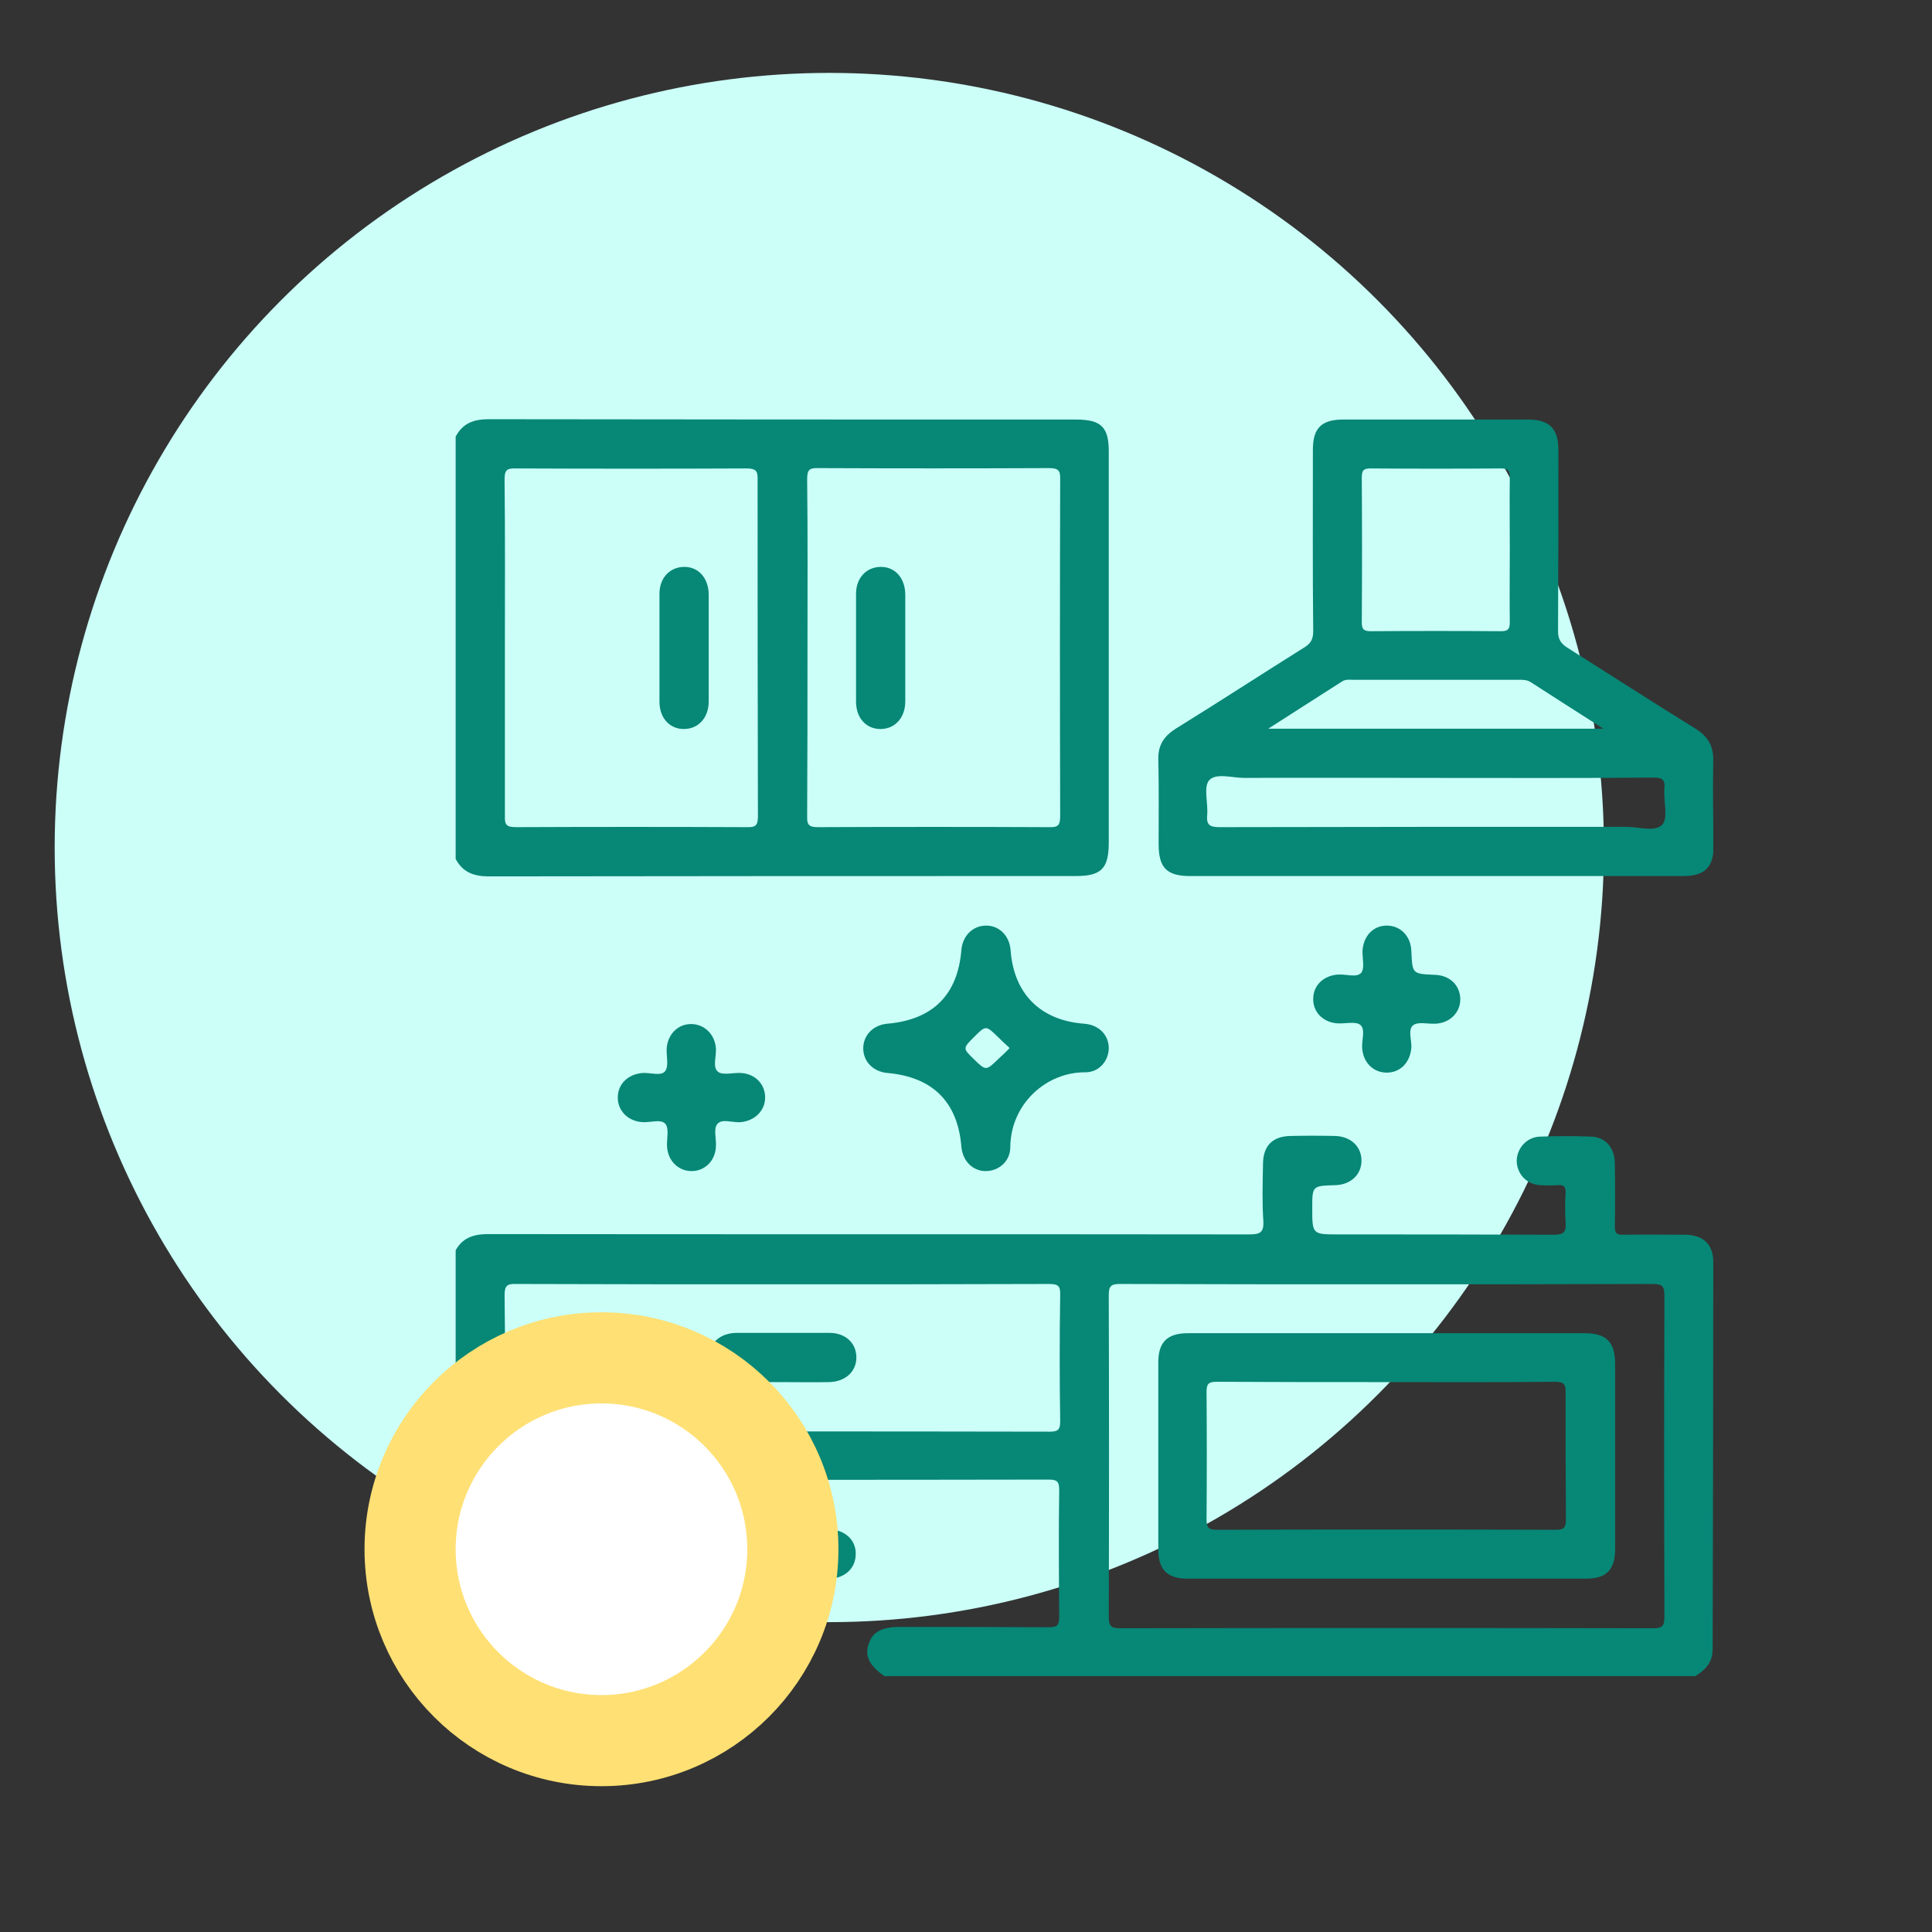 <svg width="106" height="106" viewBox="0 0 106 106" fill="none" xmlns="http://www.w3.org/2000/svg">
<rect x="0" y="0" width="106" height="106" fill="#333333" stroke="none"/>
<circle cx="45.5" cy="46.5" r="42.5" fill="#CBFFF8"/>
<g clip-path="url(#clip0_574_1971)">
<path d="M80.118 54.799C80.136 55.537 79.56 56.132 78.749 56.167C78.335 56.185 77.777 56.041 77.525 56.258C77.237 56.492 77.453 57.05 77.435 57.464C77.381 58.274 76.841 58.85 76.085 58.85C75.328 58.85 74.77 58.274 74.734 57.464C74.716 57.05 74.914 56.474 74.644 56.239C74.392 56.023 73.834 56.167 73.42 56.15C72.609 56.114 72.033 55.537 72.051 54.799C72.051 54.043 72.645 53.502 73.456 53.467C73.87 53.449 74.428 53.647 74.68 53.377C74.878 53.142 74.752 52.602 74.752 52.206C74.788 51.36 75.346 50.766 76.121 50.784C76.859 50.802 77.417 51.378 77.435 52.206C77.489 53.431 77.489 53.431 78.713 53.484C79.524 53.502 80.1 54.043 80.118 54.799Z" fill="#078776"/>
<path d="M41.979 60.183C41.997 60.921 41.421 61.497 40.629 61.569C40.197 61.605 39.602 61.353 39.35 61.677C39.134 61.947 39.314 62.488 39.278 62.92C39.242 63.694 38.666 64.252 37.946 64.252C37.208 64.252 36.632 63.676 36.596 62.884C36.578 62.47 36.721 61.911 36.505 61.659C36.271 61.389 35.713 61.587 35.281 61.569C34.471 61.533 33.895 60.957 33.895 60.219C33.895 59.463 34.471 58.922 35.281 58.868C35.695 58.85 36.271 59.048 36.487 58.778C36.703 58.508 36.559 57.968 36.578 57.554C36.614 56.762 37.19 56.167 37.946 56.185C38.666 56.203 39.224 56.762 39.278 57.518C39.314 57.95 39.08 58.544 39.386 58.796C39.639 59.012 40.197 58.85 40.629 58.868C41.403 58.904 41.961 59.445 41.979 60.183Z" fill="#078776"/>
<path d="M94.001 69.24C94.001 68.286 93.461 67.763 92.488 67.745C91.336 67.745 90.201 67.727 89.049 67.745C88.689 67.745 88.599 67.655 88.599 67.295C88.617 66.125 88.617 64.954 88.599 63.802C88.581 62.974 88.095 62.398 87.32 62.361C86.384 62.325 85.43 62.325 84.494 62.361C83.773 62.38 83.233 62.992 83.215 63.676C83.215 64.396 83.755 64.99 84.512 65.026C84.818 65.044 85.142 65.044 85.448 65.026C85.79 64.99 85.916 65.099 85.898 65.459C85.862 65.999 85.862 66.539 85.898 67.079C85.934 67.601 85.79 67.745 85.25 67.745C81.325 67.727 77.399 67.727 73.456 67.727C71.997 67.727 71.997 67.727 71.997 66.287C71.997 65.062 71.997 65.062 73.24 65.026C74.104 65.008 74.698 64.45 74.698 63.676C74.698 62.902 74.104 62.343 73.24 62.325C72.429 62.307 71.619 62.307 70.809 62.325C69.837 62.343 69.314 62.848 69.296 63.82C69.278 64.882 69.242 65.927 69.314 66.989C69.35 67.637 69.116 67.727 68.54 67.727C54.621 67.709 40.702 67.727 26.784 67.709C25.955 67.709 25.343 67.925 24.965 68.664C24.965 76.118 24.965 83.573 24.965 91.028C25.199 91.424 25.523 91.73 25.901 91.964C29.683 91.964 33.446 91.964 37.227 91.964C37.731 91.64 38.163 91.28 38.163 90.613C38.163 89.821 37.551 89.281 36.633 89.263C33.842 89.263 31.069 89.245 28.278 89.281C27.738 89.281 27.63 89.119 27.63 88.615C27.666 86.328 27.666 84.041 27.63 81.754C27.63 81.268 27.756 81.178 28.224 81.178C37.983 81.196 47.761 81.196 57.52 81.178C57.988 81.178 58.114 81.268 58.114 81.754C58.078 84.059 58.096 86.382 58.114 88.687C58.114 89.155 58.024 89.281 57.538 89.281C54.819 89.263 52.1 89.263 49.381 89.263C48.373 89.263 47.869 89.533 47.653 90.217C47.437 90.865 47.707 91.406 48.535 91.964C63.354 91.964 78.173 91.964 93.01 91.964C93.569 91.622 93.965 91.208 93.965 90.487C93.983 83.429 94.001 76.334 94.001 69.24ZM58.168 77.991C58.168 78.423 58.06 78.549 57.61 78.549C47.815 78.531 38.019 78.531 28.242 78.549C27.81 78.549 27.684 78.441 27.684 77.991C27.702 75.686 27.72 73.363 27.684 71.059C27.684 70.554 27.81 70.428 28.314 70.446C33.212 70.464 38.109 70.464 43.007 70.464C47.851 70.464 52.712 70.464 57.556 70.446C58.06 70.446 58.186 70.554 58.168 71.059C58.132 73.363 58.132 75.686 58.168 77.991ZM91.318 88.705C91.318 89.209 91.21 89.335 90.706 89.335C80.964 89.317 71.205 89.317 61.464 89.335C60.977 89.335 60.833 89.227 60.833 88.723C60.851 82.835 60.851 76.947 60.833 71.077C60.833 70.572 60.941 70.446 61.446 70.446C66.343 70.464 71.241 70.464 76.139 70.464C80.982 70.464 85.844 70.464 90.688 70.446C91.174 70.446 91.318 70.554 91.318 71.059C91.3 76.929 91.3 82.817 91.318 88.705Z" fill="#078776"/>
<path d="M59.014 23.018C48.282 23.018 37.55 23.018 26.819 23C25.99 23 25.396 23.216 25 23.954C25 31.679 25 39.404 25 47.128C25.396 47.867 26.008 48.083 26.819 48.083C37.55 48.065 48.282 48.065 59.014 48.065C60.436 48.065 60.833 47.651 60.833 46.21C60.833 39.098 60.833 31.967 60.833 24.855C60.85 23.432 60.436 23.018 59.014 23.018ZM41.584 44.77C41.584 45.274 41.476 45.4 40.972 45.382C36.758 45.364 32.527 45.364 28.313 45.382C27.809 45.382 27.683 45.274 27.701 44.77C27.701 41.691 27.701 38.629 27.701 35.55C27.701 32.471 27.719 29.392 27.683 26.313C27.683 25.809 27.791 25.683 28.295 25.701C32.509 25.719 36.74 25.719 40.953 25.701C41.458 25.701 41.584 25.827 41.566 26.313C41.566 32.471 41.566 38.629 41.584 44.77ZM58.167 44.77C58.167 45.274 58.059 45.4 57.555 45.382C53.342 45.364 49.11 45.364 44.897 45.382C44.393 45.382 44.267 45.274 44.285 44.77C44.303 41.691 44.303 38.611 44.303 35.532C44.303 32.453 44.321 29.374 44.285 26.295C44.285 25.791 44.393 25.665 44.897 25.683C49.11 25.701 53.342 25.701 57.555 25.683C58.059 25.683 58.185 25.809 58.167 26.295C58.15 32.471 58.15 38.629 58.167 44.77Z" fill="#078776"/>
<path d="M42.953 83.915C43.799 83.915 44.664 83.897 45.51 83.915C46.356 83.933 46.968 84.491 46.95 85.266C46.95 86.04 46.356 86.598 45.492 86.616C43.763 86.634 42.035 86.634 40.306 86.616C39.442 86.616 38.848 86.04 38.866 85.266C38.866 84.491 39.46 83.933 40.324 83.915C41.206 83.915 42.089 83.915 42.953 83.915Z" fill="#078776"/>
<path d="M94 41.745C94.018 40.934 93.712 40.412 93.028 39.98C90.669 38.522 88.328 37.009 85.987 35.532C85.627 35.298 85.483 35.064 85.483 34.632C85.501 31.319 85.501 27.988 85.501 24.675C85.501 23.522 85.015 23.036 83.881 23.018C80.495 23.018 77.11 23.018 73.707 23.018C72.501 23.018 72.032 23.486 72.032 24.675C72.032 27.988 72.014 31.319 72.05 34.632C72.05 35.082 71.906 35.316 71.546 35.532C69.188 37.009 66.865 38.522 64.506 39.98C63.858 40.394 63.533 40.88 63.551 41.673C63.587 43.221 63.569 44.77 63.569 46.318C63.569 47.615 64.02 48.065 65.298 48.065C69.782 48.065 74.283 48.065 78.767 48.065C83.304 48.065 87.842 48.065 92.362 48.065C93.514 48.065 94.018 47.579 94.018 46.444C94 44.878 93.964 43.311 94 41.745ZM75.201 25.701C77.578 25.719 79.955 25.719 82.35 25.701C82.728 25.701 82.836 25.809 82.836 26.187C82.818 27.52 82.836 28.834 82.836 30.167C82.836 31.499 82.818 32.813 82.836 34.146C82.836 34.524 82.728 34.632 82.35 34.632C79.973 34.614 77.596 34.614 75.201 34.632C74.823 34.632 74.715 34.524 74.715 34.146C74.733 31.499 74.733 28.852 74.715 26.205C74.715 25.791 74.823 25.701 75.201 25.701ZM73.635 37.387C73.833 37.261 74.031 37.297 74.211 37.297C77.254 37.297 80.315 37.297 83.358 37.297C83.575 37.297 83.79 37.297 84.007 37.441C85.285 38.269 86.564 39.08 87.968 39.98C81.774 39.98 75.76 39.98 69.584 39.98C71.006 39.062 72.32 38.233 73.635 37.387ZM91.209 45.238C90.831 45.67 89.895 45.364 89.21 45.364C81.774 45.364 74.337 45.364 66.919 45.382C66.361 45.382 66.18 45.256 66.234 44.698C66.288 44.049 66.018 43.185 66.343 42.807C66.721 42.393 67.603 42.681 68.269 42.681C71.78 42.663 75.274 42.681 78.785 42.681C82.764 42.681 86.725 42.699 90.705 42.663C91.209 42.663 91.371 42.771 91.317 43.293C91.263 43.959 91.533 44.86 91.209 45.238Z" fill="#078776"/>
<path d="M59.481 56.167C57.087 55.987 55.628 54.529 55.448 52.152C55.394 51.342 54.818 50.766 54.08 50.784C53.359 50.802 52.819 51.342 52.747 52.116C52.549 54.583 51.181 55.951 48.678 56.167C47.904 56.239 47.363 56.798 47.363 57.518C47.363 58.238 47.904 58.796 48.678 58.868C51.163 59.084 52.549 60.453 52.747 62.92C52.819 63.694 53.359 64.252 54.08 64.252C54.8 64.252 55.43 63.712 55.43 62.938C55.448 60.579 57.393 58.814 59.553 58.832C60.292 58.832 60.814 58.22 60.832 57.536C60.85 56.798 60.292 56.221 59.481 56.167ZM54.8 58.076C54.098 58.76 54.098 58.76 53.431 58.112C52.819 57.518 52.819 57.518 53.449 56.888C54.098 56.239 54.098 56.258 54.764 56.906C54.962 57.104 55.178 57.302 55.394 57.5C55.196 57.716 54.998 57.896 54.8 58.076Z" fill="#078776"/>
<path d="M42.861 75.83C42.033 75.83 41.205 75.83 40.377 75.83C39.476 75.812 38.864 75.254 38.9 74.444C38.918 73.67 39.512 73.147 40.395 73.129C42.105 73.129 43.798 73.129 45.508 73.129C46.373 73.129 46.967 73.67 46.985 74.444C47.003 75.236 46.391 75.812 45.49 75.83C44.608 75.848 43.726 75.83 42.861 75.83Z" fill="#078776"/>
<path d="M38.883 35.569C38.883 36.559 38.883 37.549 38.883 38.522C38.865 39.386 38.324 39.98 37.55 39.998C36.758 40.016 36.182 39.404 36.182 38.504C36.182 36.523 36.182 34.56 36.182 32.579C36.182 31.715 36.74 31.121 37.514 31.103C38.306 31.085 38.865 31.697 38.883 32.597C38.883 33.588 38.883 34.578 38.883 35.569Z" fill="#078776"/>
<path d="M49.668 35.569C49.668 36.559 49.668 37.549 49.668 38.522C49.65 39.386 49.109 39.98 48.335 39.998C47.543 40.016 46.967 39.404 46.967 38.504C46.967 36.523 46.967 34.56 46.967 32.579C46.967 31.715 47.525 31.121 48.299 31.103C49.092 31.085 49.65 31.697 49.668 32.597C49.668 33.588 49.668 34.578 49.668 35.569Z" fill="#078776"/>
<path d="M86.923 73.147C83.304 73.147 79.702 73.147 76.083 73.147C72.446 73.147 68.809 73.147 65.171 73.147C64.055 73.147 63.551 73.634 63.551 74.732C63.551 78.171 63.551 81.592 63.551 85.032C63.551 86.13 64.055 86.616 65.171 86.616C72.446 86.616 79.72 86.616 86.995 86.616C88.147 86.616 88.615 86.13 88.615 84.96C88.615 81.574 88.615 78.189 88.615 74.786C88.597 73.616 88.129 73.147 86.923 73.147ZM85.915 83.375C85.915 83.825 85.806 83.933 85.356 83.933C79.162 83.915 72.968 83.915 66.756 83.933C66.324 83.933 66.198 83.825 66.198 83.375C66.216 81.034 66.216 78.711 66.198 76.371C66.198 75.92 66.306 75.812 66.756 75.812C69.871 75.83 73.004 75.83 76.119 75.83C79.18 75.83 82.223 75.848 85.284 75.812C85.788 75.812 85.915 75.92 85.897 76.425C85.897 78.765 85.897 81.07 85.915 83.375Z" fill="#078776"/>
</g>
<circle cx="33" cy="85" r="10.5" fill="white" stroke="#FFE074" stroke-width="5"/>
<defs>
<clipPath id="clip0_574_1971">
<rect width="69" height="69" fill="white" transform="translate(25 23)"/>
</clipPath>
</defs>
</svg>
